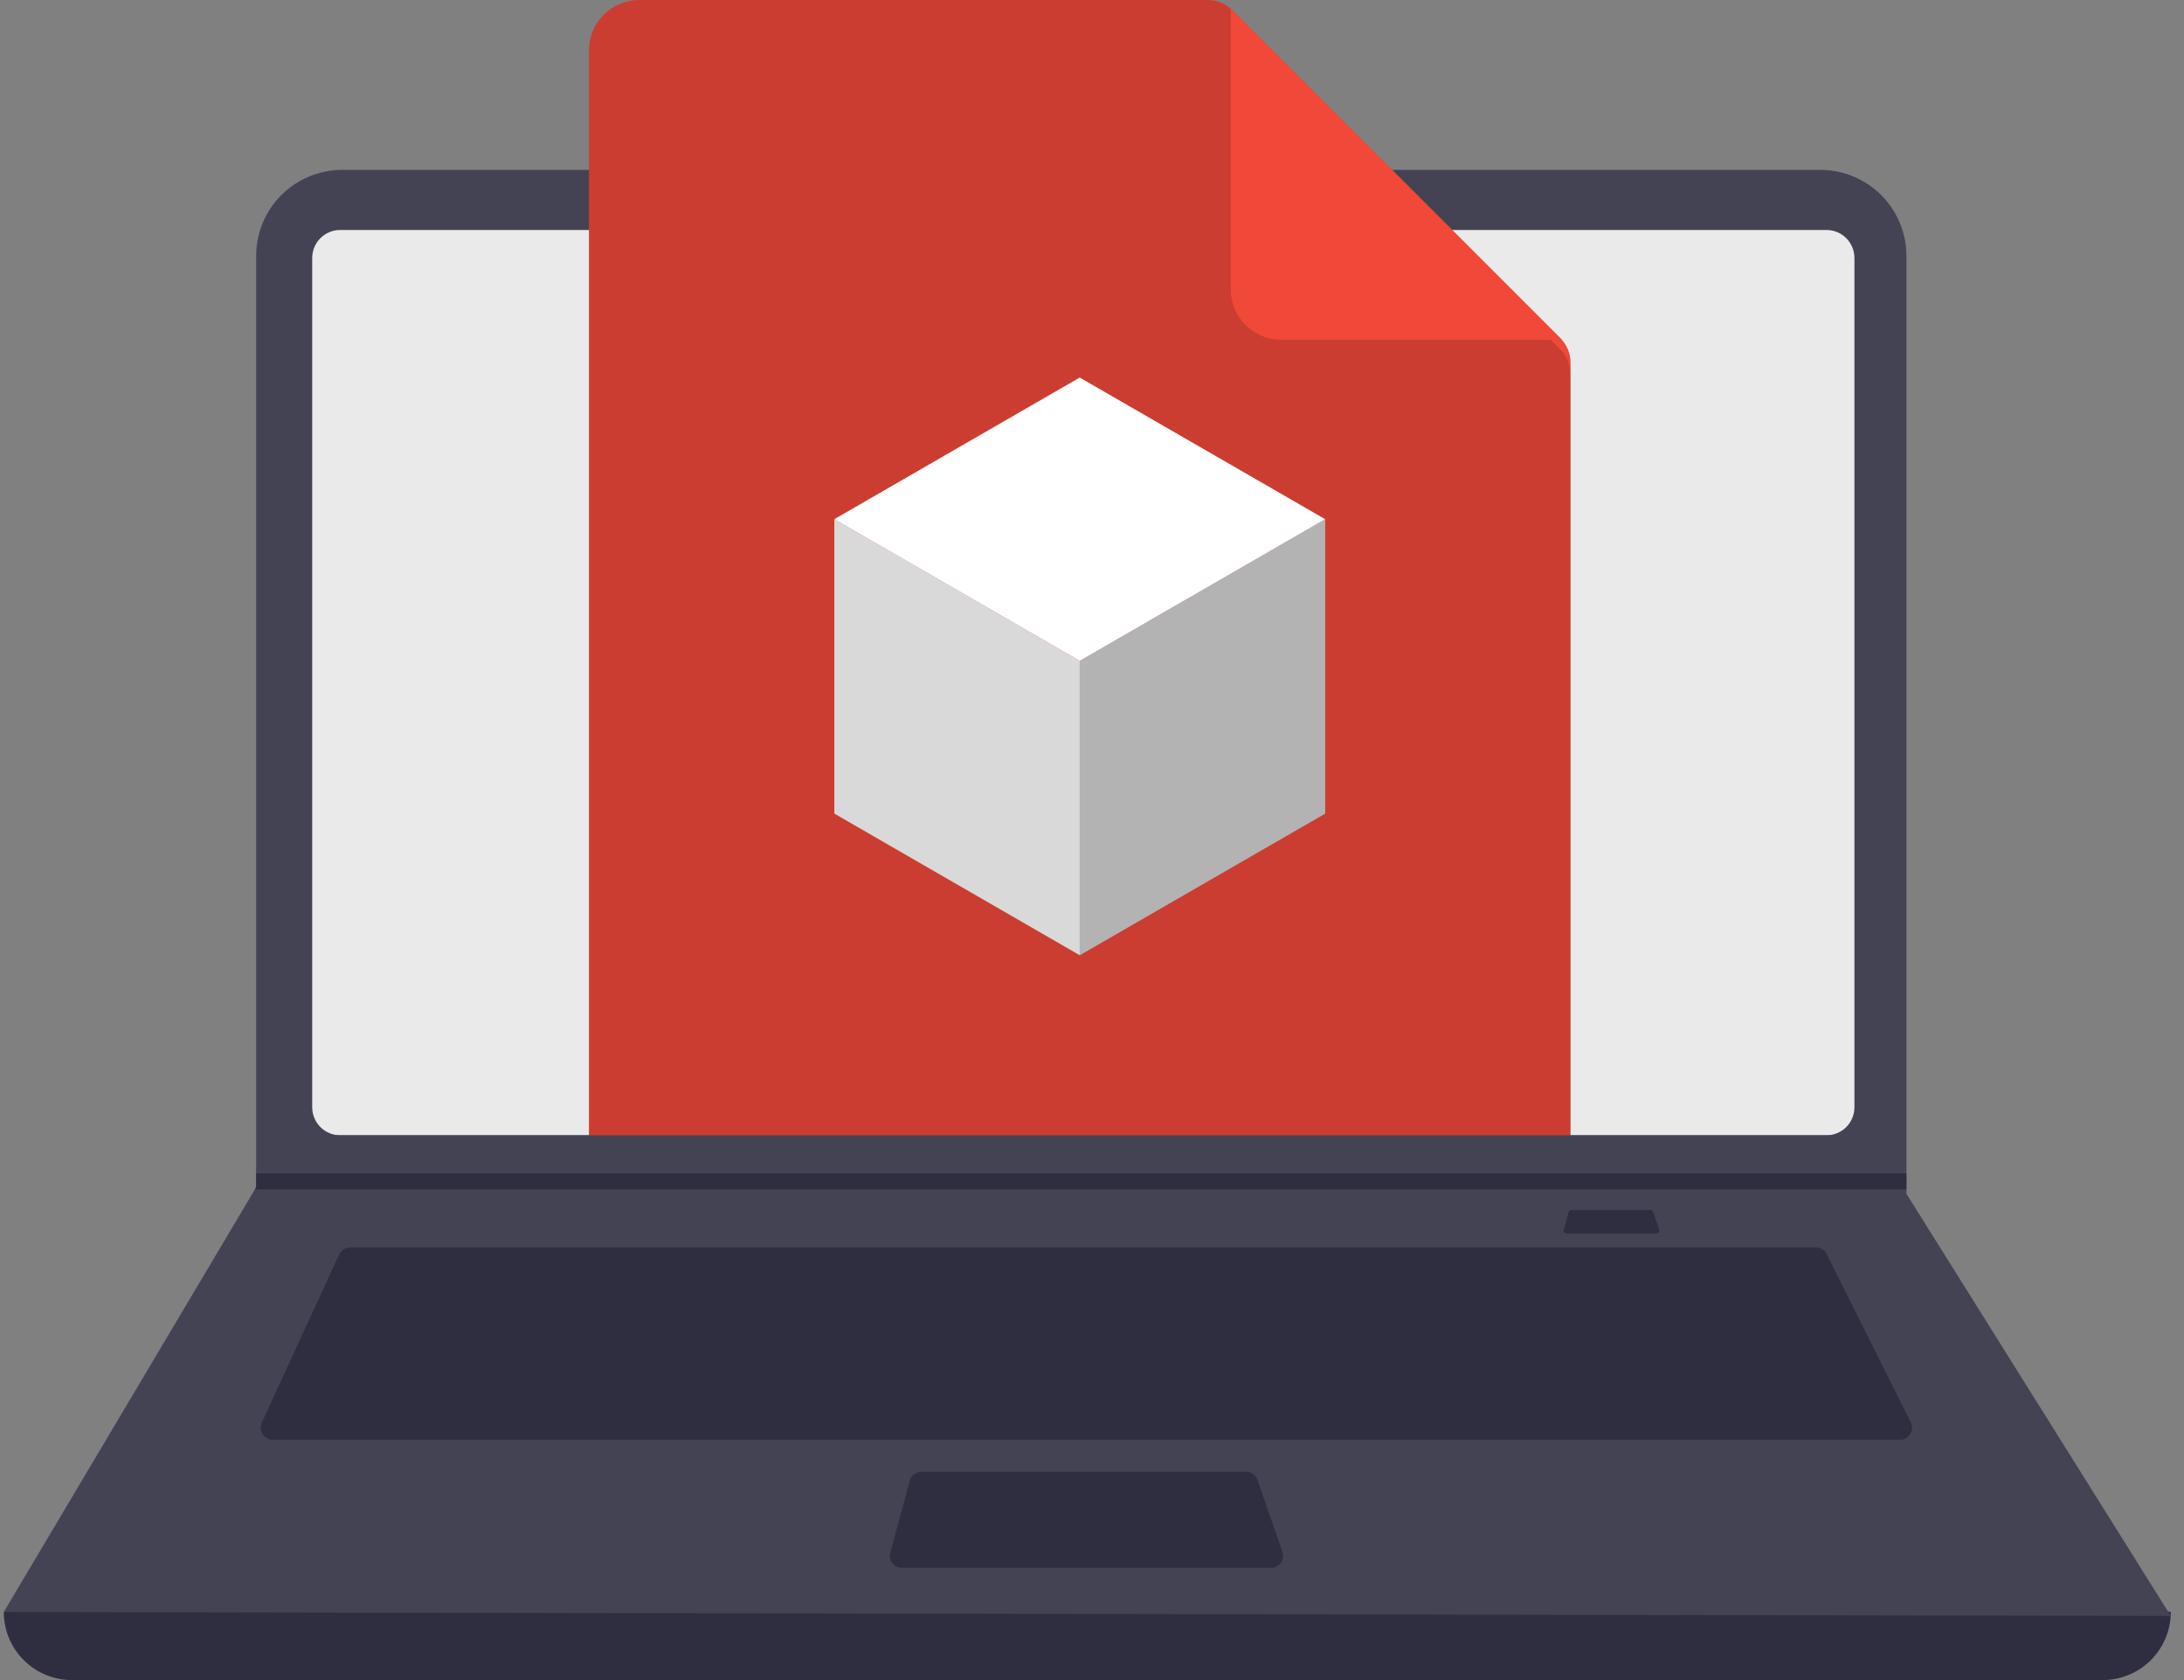 <svg width="130" height="100" viewBox="0 0 130 100" fill="none" xmlns="http://www.w3.org/2000/svg">
<rect x="0" y="0" width="130" height="100" fill="#808080" stroke="none"/>
<path d="M125.161 100H4.278C3.203 100 2.172 99.573 1.412 98.813C0.652 98.053 0.225 97.022 0.225 95.947C44.045 90.854 87.041 90.854 129.215 95.947C129.215 97.022 128.788 98.053 128.027 98.813C127.267 99.573 126.236 100 125.161 100Z" fill="#2F2E41"/>
<path d="M129.215 96.185L0.225 95.947L15.174 70.793L15.246 70.673V15.236C15.246 14.563 15.378 13.897 15.636 13.275C15.893 12.654 16.27 12.089 16.746 11.613C17.222 11.137 17.787 10.76 18.409 10.502C19.03 10.245 19.697 10.112 20.369 10.112H108.354C109.027 10.112 109.694 10.245 110.315 10.502C110.937 10.76 111.502 11.137 111.978 11.613C112.453 12.089 112.831 12.654 113.088 13.275C113.346 13.897 113.478 14.563 113.478 15.236V71.055L129.215 96.185Z" fill="#444354"/>
<path d="M20.244 13.689C19.804 13.689 19.382 13.865 19.07 14.178C18.759 14.491 18.584 14.915 18.583 15.358V65.905C18.584 66.347 18.759 66.771 19.07 67.084C19.382 67.397 19.804 67.573 20.244 67.574H108.723C109.163 67.573 109.585 67.397 109.897 67.084C110.208 66.771 110.383 66.347 110.383 65.905V15.358C110.383 14.915 110.208 14.491 109.897 14.178C109.585 13.865 109.163 13.689 108.723 13.689H20.244Z" fill="#EAEAEA"/>
<path d="M20.837 74.25C20.701 74.25 20.567 74.289 20.452 74.363C20.336 74.437 20.245 74.542 20.187 74.666L15.581 84.68C15.531 84.789 15.509 84.909 15.517 85.028C15.525 85.148 15.564 85.264 15.629 85.365C15.693 85.466 15.782 85.549 15.887 85.606C15.993 85.664 16.111 85.694 16.231 85.694H113.101C113.223 85.694 113.343 85.663 113.449 85.604C113.556 85.544 113.645 85.459 113.709 85.355C113.773 85.251 113.81 85.133 113.815 85.011C113.821 84.889 113.795 84.768 113.741 84.659L108.734 74.645C108.674 74.526 108.583 74.426 108.47 74.356C108.357 74.286 108.227 74.249 108.094 74.25L20.837 74.25Z" fill="#2F2E41"/>
<path d="M64.362 12.854C64.955 12.854 65.435 12.374 65.435 11.781C65.435 11.189 64.955 10.708 64.362 10.708C63.77 10.708 63.289 11.189 63.289 11.781C63.289 12.374 63.77 12.854 64.362 12.854Z" fill="white"/>
<path d="M54.841 87.602C54.683 87.602 54.531 87.654 54.406 87.749C54.281 87.845 54.191 87.979 54.15 88.131L52.995 92.423C52.966 92.529 52.962 92.64 52.984 92.748C53.005 92.855 53.051 92.957 53.117 93.044C53.184 93.131 53.27 93.201 53.369 93.25C53.467 93.299 53.575 93.324 53.685 93.324H75.66C75.774 93.324 75.886 93.297 75.987 93.244C76.089 93.192 76.176 93.116 76.242 93.023C76.308 92.931 76.351 92.823 76.368 92.71C76.384 92.597 76.373 92.482 76.335 92.375L74.85 88.083C74.801 87.942 74.71 87.821 74.589 87.734C74.468 87.648 74.323 87.602 74.174 87.602H54.841Z" fill="#2F2E41"/>
<path d="M113.478 69.839V70.793H15.174L15.248 70.673V69.839H113.478Z" fill="#2F2E41"/>
<path d="M93.531 72.023C93.493 72.023 93.456 72.036 93.426 72.059C93.395 72.083 93.373 72.115 93.363 72.152L93.082 73.198C93.075 73.223 93.074 73.25 93.079 73.277C93.085 73.303 93.096 73.328 93.112 73.349C93.128 73.37 93.149 73.387 93.173 73.399C93.197 73.411 93.223 73.417 93.25 73.417H98.601C98.629 73.417 98.656 73.41 98.681 73.398C98.706 73.385 98.727 73.366 98.743 73.344C98.759 73.321 98.77 73.295 98.774 73.268C98.778 73.24 98.775 73.212 98.766 73.186L98.404 72.141C98.392 72.106 98.37 72.077 98.341 72.056C98.311 72.035 98.276 72.023 98.239 72.023H93.531Z" fill="#2F2E41"/>
<path fill-rule="evenodd" clip-rule="evenodd" d="M73.332 0.586C72.957 0.211 72.448 0 71.918 0H38.056C36.399 0 35.056 1.343 35.056 3V67.663C35.056 68.767 35.952 69.663 37.056 69.663H91.483C92.588 69.663 93.483 68.767 93.483 67.663V21.565C93.483 21.035 93.272 20.526 92.897 20.151L73.332 0.586Z" fill="#F04839"/>
<path opacity="0.15" fill-rule="evenodd" clip-rule="evenodd" d="M73.336 0.609C72.959 0.22 72.44 0 71.898 0H38.056C36.399 0 35.056 1.343 35.056 3V67.663C35.056 68.767 35.952 69.663 37.056 69.663H91.483C92.588 69.663 93.483 68.767 93.483 67.663V22.237C93.483 21.718 93.281 21.22 92.92 20.847L73.336 0.609Z" fill="black"/>
<path fill-rule="evenodd" clip-rule="evenodd" d="M73.258 0.512V17.225C73.258 18.882 74.602 20.225 76.258 20.225H92.971L73.258 0.512Z" fill="#F04839"/>
<path d="M78.876 30.902L64.269 39.332V56.854L78.876 48.424V30.902Z" fill="white"/>
<path opacity="0.3" d="M78.876 30.902L64.269 39.332V56.854L78.876 48.424V30.902Z" fill="black"/>
<path d="M64.269 39.332L49.663 30.902V48.424L64.269 56.854V39.332Z" fill="white"/>
<path opacity="0.15" d="M64.269 39.332L49.663 30.902V48.424L64.269 56.854V39.332Z" fill="black"/>
<path d="M64.269 22.472L78.876 30.902L64.269 39.332L49.663 30.902L64.269 22.472Z" fill="white"/>
<path d="M109.213 67.573V69.82H19.326L19.393 69.539V67.573H109.213Z" fill="#444354"/>
</svg>
